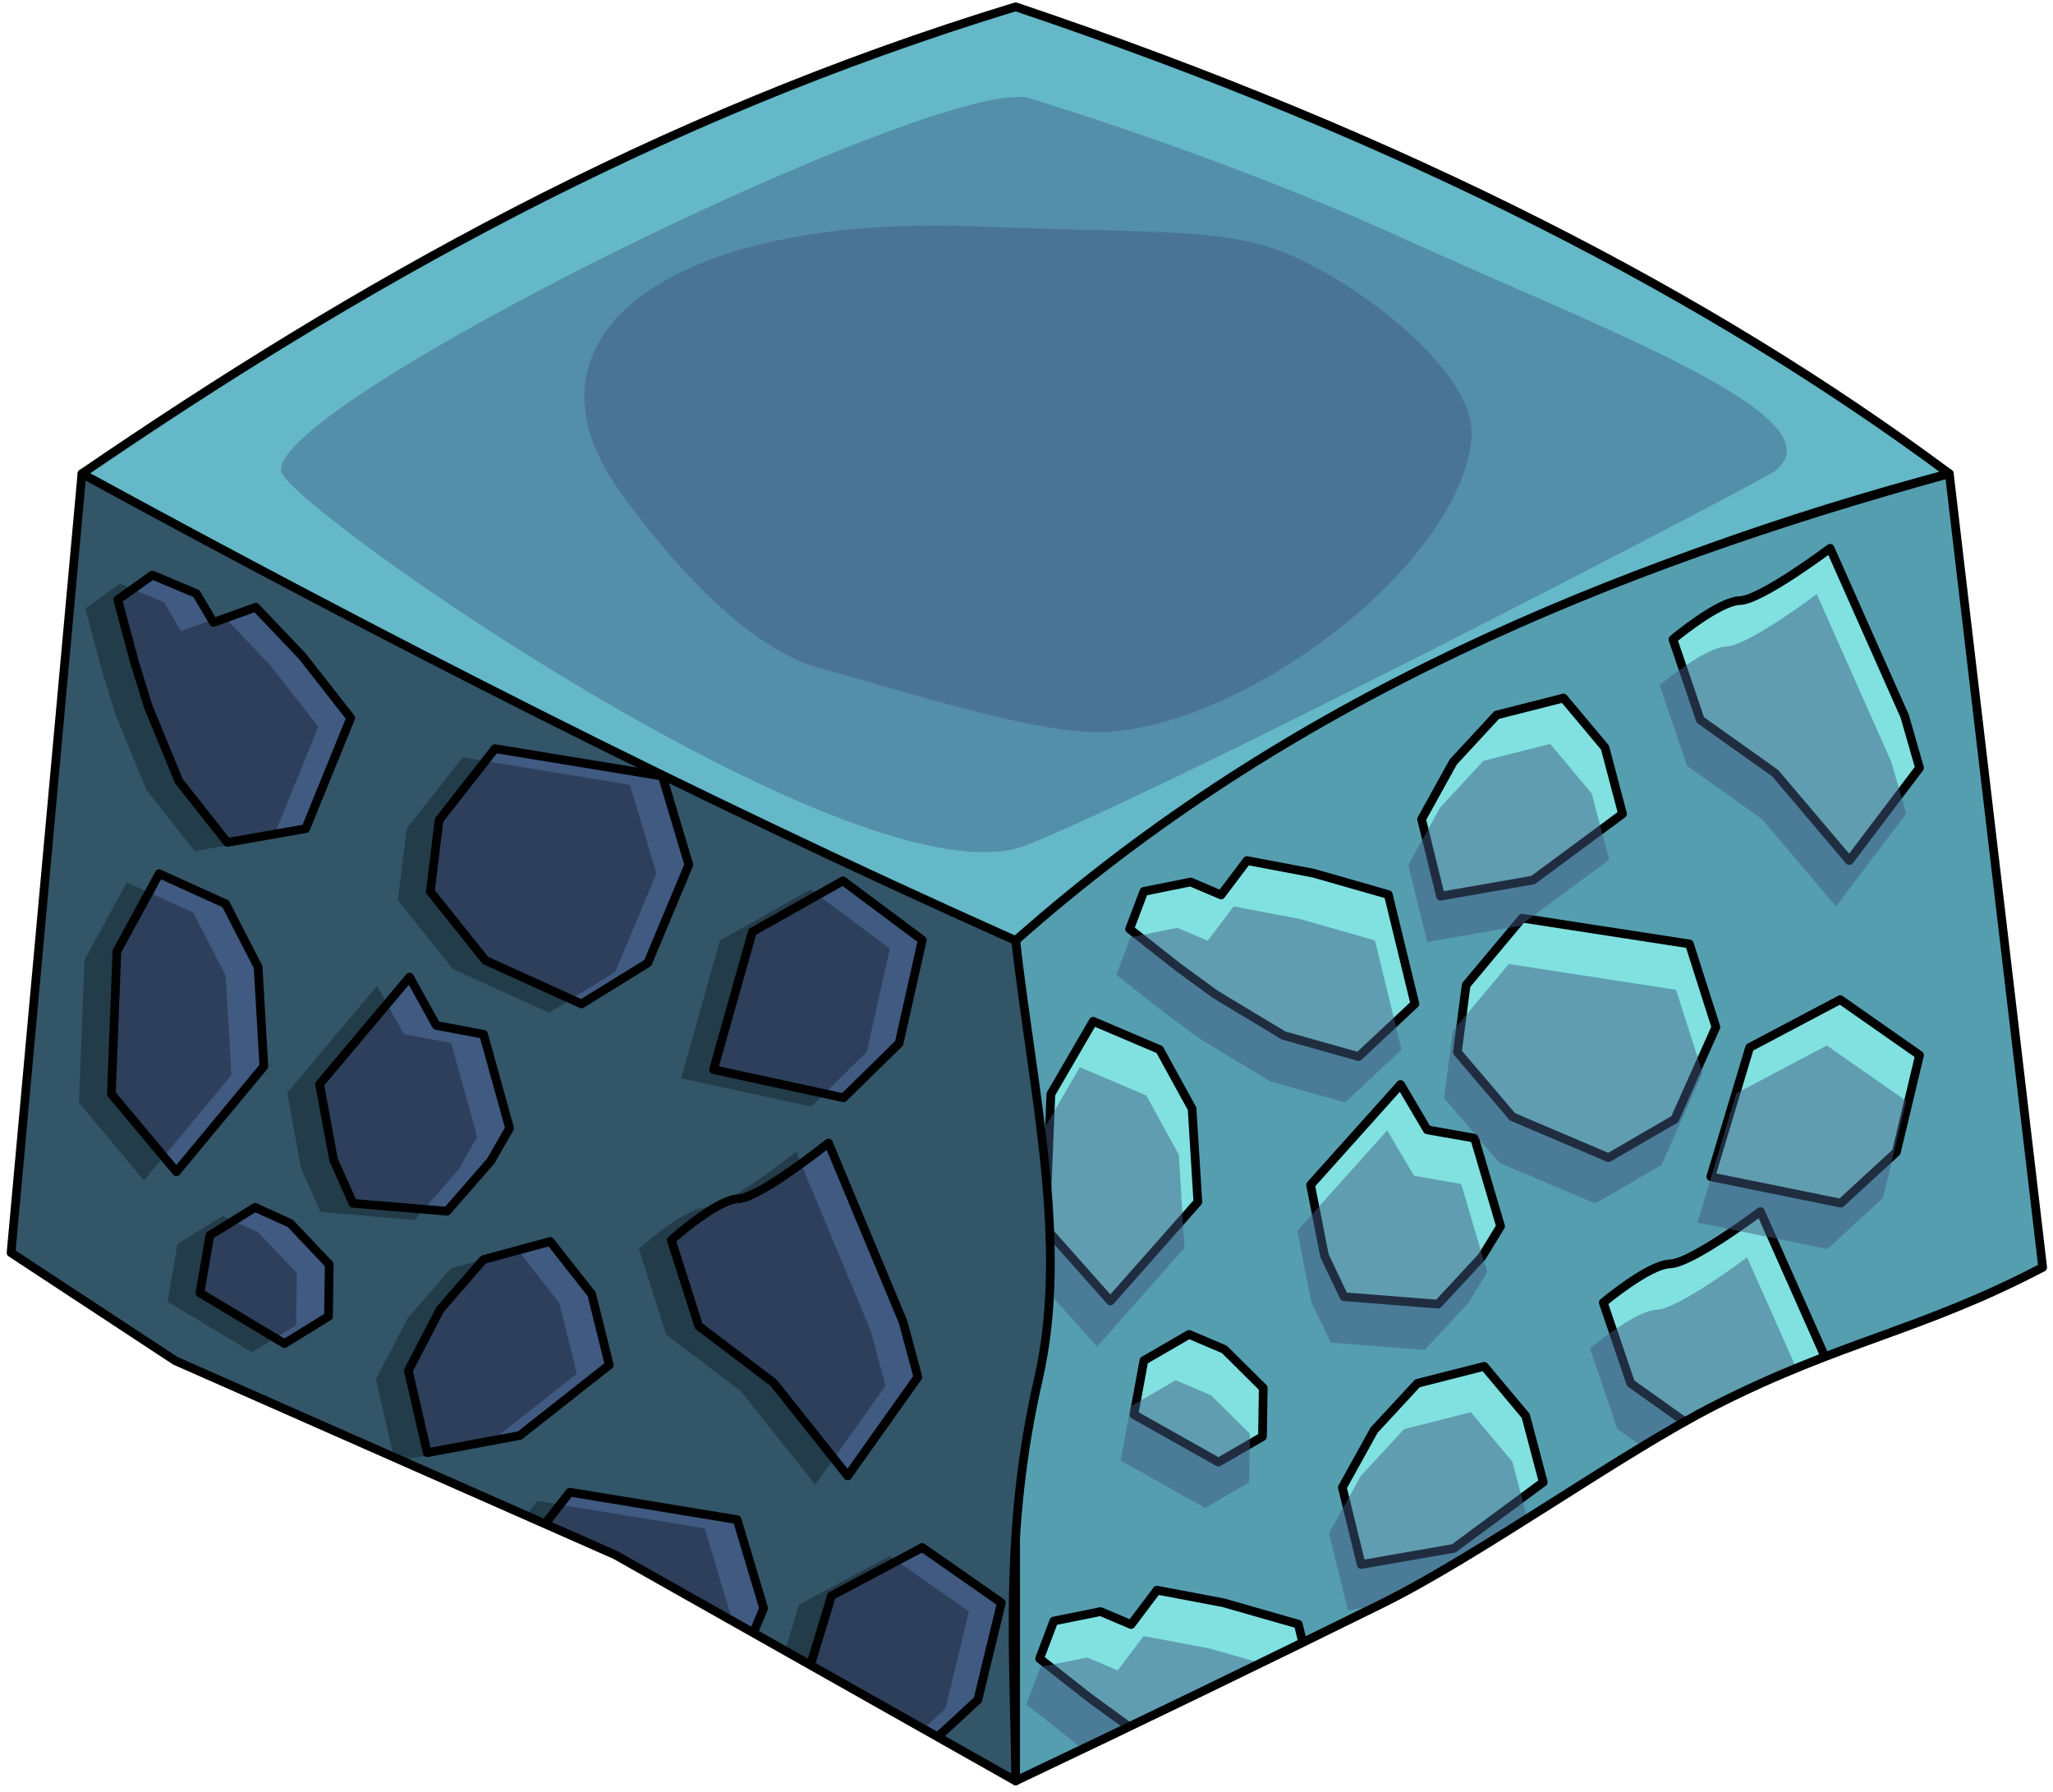 <?xml version="1.0" encoding="UTF-8" standalone="no"?><!DOCTYPE svg PUBLIC "-//W3C//DTD SVG 1.1//EN" "http://www.w3.org/Graphics/SVG/1.1/DTD/svg11.dtd"><svg width="100%" height="100%" viewBox="0 0 236 206" version="1.1" xmlns="http://www.w3.org/2000/svg" xmlns:xlink="http://www.w3.org/1999/xlink" xml:space="preserve" xmlns:serif="http://www.serif.com/" style="fill-rule:evenodd;clip-rule:evenodd;stroke-linecap:round;stroke-linejoin:round;stroke-miterlimit:1.5;"><g id="Dirt_Block26"><path d="M224.081,54.445c-27.469,-20.408 -62.42,-38.547 -107.331,-53.665c-41.641,12.712 -75.753,32.071 -107.331,53.665c36.082,22.844 71.948,42.186 107.331,53.666c33.041,-27.344 69.289,-43.604 107.331,-53.666Z" style="fill:#64b8c7;stroke:#000;stroke-width:1px;"/><g><g><path d="M224.081,54.445l10.733,91.232c-13.984,7.315 -23.015,8.431 -37.566,15.812c-10.888,5.523 -27.151,17.295 -38.443,22.866c-13.673,6.744 -27.669,13.526 -42.055,20.354l0,-36.682c2.37,-18.292 2.261,-38.342 0,-59.916c31.183,-27.667 68.208,-42.898 107.331,-53.666Z" style="fill:#559eb0;"/><clipPath id="_clip1"><path d="M224.081,54.445l10.733,91.232c-13.984,7.315 -23.015,8.431 -37.566,15.812c-10.888,5.523 -27.151,17.295 -38.443,22.866c-13.673,6.744 -27.669,13.526 -42.055,20.354l0,-36.682c2.37,-18.292 2.261,-38.342 0,-59.916c31.183,-27.667 68.208,-42.898 107.331,-53.666Z"/></clipPath><g clip-path="url(#_clip1)"><path d="M122.278,235.6l-7.471,-8.393l0.629,-15.381l4.861,-8.365l7.639,3.249l3.734,6.804l0.66,10.713l-10.052,11.373" style="fill:#80e1e0;stroke:#000;stroke-width:1px;"/><path d="M145.818,205.315l6.48,-6.062l-3.056,-12.565l-8.623,-2.463l-7.623,-1.443l-2.976,3.95l-3.5,-1.489l-5.379,1.086l-1.634,4.32l5.651,4.447l4.24,3.091l7.817,4.704l8.603,2.424Z" style="fill:#80e1e0;stroke:#000;stroke-width:1px;"/><path d="M182.805,211.62l7.621,-4.416l4.723,-10.592l-3.045,-9.558l-19.233,-2.963l-6.432,7.697l-1.006,7.708l6.329,7.428l11.043,4.696Z" style="fill:#80e1e0;stroke:#000;stroke-width:1px;"/><path d="M204.581,175.16l8.069,-10.665l-1.707,-5.941l-8.575,-19.295c0,0 -7.897,5.94 -10.382,6.017c-2.486,0.076 -7.683,4.452 -7.683,4.452l3.151,9.269l8.6,6.112l8.527,10.051Z" style="fill:#80e1e0;stroke:#000;stroke-width:1px;"/><path d="M156.478,179.832l10.639,-1.857l10.285,-7.605l-2.017,-7.626l-4.768,-5.692l-7.679,1.951l-4.985,5.388l-3.648,6.588l2.173,8.853" style="fill:#80e1e0;stroke:#000;stroke-width:1px;"/><path d="M215.291,207.347l-9.12,-6.382l-10.414,5.505l-4.461,14.855l14.945,3.037l6.387,-5.869l2.663,-11.146" style="fill:#80e1e0;stroke:#000;stroke-width:1px;"/><path d="M127.644,149.535l-7.47,-8.393l0.628,-15.381l4.862,-8.365l7.638,3.249l3.735,6.804l0.66,10.713l-10.053,11.373" style="fill:#80e1e0;stroke:#000;stroke-width:1px;"/><path d="M140.063,168.066l-9.713,-5.466l1.145,-6.212l5.192,-3.008l4.056,1.725l4.47,4.429l-0.084,5.597l-5.066,2.935Z" style="fill:#80e1e0;stroke:#000;stroke-width:1px;"/><path d="M170.346,144.472l-5.042,5.43l-10.806,-0.849l-2.237,-4.698l-1.605,-8.155l10.343,-11.542l3.071,5.211l5.435,0.955l2.991,10.127l-2.15,3.521" style="fill:#80e1e0;stroke:#000;stroke-width:1px;"/><path d="M156.166,121.451l6.48,-6.062l-3.057,-12.565l-8.623,-2.463l-7.622,-1.443l-2.977,3.95l-3.5,-1.488l-5.378,1.085l-1.634,4.32l5.651,4.448l4.24,3.09l7.816,4.704l8.604,2.424Z" style="fill:#80e1e0;stroke:#000;stroke-width:1px;"/><path d="M184.904,133.066l7.62,-4.416l4.724,-10.592l-3.045,-9.558l-19.233,-2.963l-6.432,7.696l-1.006,7.709l6.329,7.428l11.043,4.696Z" style="fill:#80e1e0;stroke:#000;stroke-width:1px;"/><path d="M212.588,98.922l8.069,-10.664l-1.707,-5.942l-8.574,-19.294c0,0 -7.897,5.94 -10.383,6.016c-2.486,0.077 -7.683,4.452 -7.683,4.452l3.152,9.269l8.6,6.112l8.526,10.051Z" style="fill:#80e1e0;stroke:#000;stroke-width:1px;"/><path d="M165.591,103.013l10.639,-1.857l10.285,-7.605l-2.016,-7.626l-4.769,-5.691l-7.679,1.95l-4.985,5.388l-3.648,6.589l2.173,8.852" style="fill:#80e1e0;stroke:#000;stroke-width:1px;"/><path d="M220.657,121.281l-9.119,-6.381l-10.414,5.505l-4.462,14.855l14.945,3.037l6.388,-5.869l2.662,-11.147" style="fill:#80e1e0;stroke:#000;stroke-width:1px;"/><path d="M133.164,259.402l-9.713,-5.466l1.145,-6.212l5.192,-3.008l4.056,1.725l4.47,4.429l-0.084,5.597l-5.066,2.935Zm30.283,-23.594l-5.042,5.43l-10.806,-0.849l-2.237,-4.698l-1.606,-8.155l10.344,-11.542l3.071,5.211l5.435,0.955l2.991,10.127l-2.15,3.521Zm-42.702,5.063l-7.47,-8.393l0.628,-15.381l4.862,-8.365l7.638,3.249l3.735,6.804l0.66,10.713l-10.053,11.373Zm93.013,-28.253l-2.662,11.146l-6.388,5.869l-14.945,-3.037l4.461,-14.855l10.415,-5.505l9.119,6.382Zm-32.485,4.273l7.62,-4.416l4.724,-10.592l-3.045,-9.558l-19.234,-2.963l-6.431,7.697l-1.006,7.708l6.329,7.428l11.043,4.696Zm-36.987,-6.305l6.48,-6.062l-3.057,-12.565l-8.623,-2.463l-7.622,-1.443l-2.977,3.95l-3.5,-1.489l-5.378,1.086l-1.634,4.32l5.651,4.447l4.24,3.091l7.816,4.704l8.604,2.424Zm10.66,-25.483l10.639,-1.857l10.284,-7.605l-2.016,-7.626l-4.769,-5.692l-7.679,1.951l-4.985,5.388l-3.648,6.588l2.174,8.853Zm48.102,-4.672l8.069,-10.665l-1.707,-5.941l-8.574,-19.295c0,0 -7.897,5.94 -10.383,6.017c-2.486,0.076 -7.683,4.452 -7.683,4.452l3.152,9.269l8.6,6.112l8.526,10.051Zm-64.517,-7.094l-9.714,-5.466l1.146,-6.212l5.191,-3.008l4.057,1.725l4.47,4.429l-0.085,5.597l-5.065,2.935Zm30.283,-23.594l-5.042,5.43l-10.806,-0.849l-2.238,-4.698l-1.605,-8.155l10.344,-11.542l3.07,5.211l5.436,0.955l2.99,10.127l-2.149,3.521Zm-42.702,5.063l-7.471,-8.394l0.629,-15.38l4.861,-8.365l7.639,3.249l3.734,6.804l0.66,10.712l-10.052,11.374Zm93.013,-28.254l-2.663,11.147l-6.387,5.869l-14.945,-3.037l4.461,-14.855l10.414,-5.505l9.12,6.381Zm-35.754,11.785l7.621,-4.416l4.724,-10.592l-3.045,-9.558l-19.234,-2.963l-6.432,7.696l-1.005,7.709l6.328,7.428l11.043,4.696Zm-28.738,-11.615l6.48,-6.062l-3.057,-12.565l-8.623,-2.463l-7.622,-1.443l-2.977,3.95l-3.5,-1.489l-5.378,1.086l-1.634,4.32l5.651,4.448l4.24,3.09l7.816,4.704l8.604,2.424Zm9.426,-18.438l10.639,-1.857l10.285,-7.605l-2.017,-7.626l-4.768,-5.691l-7.68,1.95l-4.984,5.388l-3.648,6.589l2.173,8.852Zm46.997,-4.091l8.069,-10.664l-1.707,-5.942l-8.575,-19.295c0,0 -7.897,5.941 -10.382,6.017c-2.486,0.077 -7.683,4.452 -7.683,4.452l3.151,9.269l8.6,6.112l8.527,10.051Z" style="fill:#405a81;fill-opacity:0.5;"/></g><path d="M224.081,54.445l10.733,91.232c-13.984,7.315 -23.015,8.431 -37.566,15.812c-10.888,5.523 -27.151,17.295 -38.443,22.866c-13.673,6.744 -27.669,13.526 -42.055,20.354l0,-36.682c2.37,-18.292 2.261,-38.342 0,-59.916c31.183,-27.667 68.208,-42.898 107.331,-53.666Z" style="fill:none;stroke:#000;stroke-width:1px;"/></g><path d="M9.419,54.445c34.418,18.775 69.809,36.915 107.331,53.666c2.097,18.051 6.129,35.082 2.606,50.461c-4.072,17.775 -2.689,31.887 -2.606,46.137l-46.028,-25.984l-50.57,-22.315l-18.881,-12.411l8.148,-89.554" style="fill:#325568;"/><clipPath id="_clip2"><path d="M9.419,54.445c34.418,18.775 69.809,36.915 107.331,53.666c2.097,18.051 6.129,35.082 2.606,50.461c-4.072,17.775 -2.689,31.887 -2.606,46.137l-46.028,-25.984l-50.57,-22.315l-18.881,-12.411l8.148,-89.554"/></clipPath><g clip-path="url(#_clip2)"><path d="M14.911,226.422l-7.471,-8.946l0.629,-16.394l4.861,-8.916l7.639,3.463l3.734,7.252l0.661,11.419l-10.053,12.122" style="fill:#405a81;stroke:#000;stroke-width:1px;"/><path d="M57.613,221.025l-5.042,5.788l-10.806,-0.904l-2.238,-5.008l-1.605,-8.692l10.344,-12.302l3.07,5.554l5.436,1.018l2.99,10.793l-2.149,3.753" style="fill:#405a81;stroke:#000;stroke-width:1px;"/><path d="M38.452,194.142l6.479,-6.461l-3.056,-13.392l-8.623,-2.626l-7.623,-1.538l-2.976,4.21l-3.5,-1.586l-5.379,1.157l-1.633,4.604l5.65,4.741l4.241,3.294l7.816,5.014l8.604,2.583Z" style="fill:#405a81;stroke:#000;stroke-width:1px;"/><path d="M75.438,200.863l7.621,-4.707l4.724,-11.29l-3.046,-10.187l-19.233,-3.159l-6.432,8.204l-1.006,8.216l6.329,7.917l11.043,5.006Z" style="fill:#405a81;stroke:#000;stroke-width:1px;"/><path d="M97.446,169.648l8.069,-11.367l-1.706,-6.333l-8.575,-20.566c0,0 -7.897,6.332 -10.383,6.413c-2.486,0.082 -7.683,4.746 -7.683,4.746l3.152,9.879l8.6,6.515l8.526,10.713Z" style="fill:#405a81;stroke:#000;stroke-width:1px;"/><path d="M49.111,166.981l10.639,-1.98l10.285,-8.106l-2.017,-8.128l-4.768,-6.066l-7.679,2.078l-4.985,5.744l-3.648,7.022l2.173,9.436" style="fill:#405a81;stroke:#000;stroke-width:1px;"/><path d="M115.11,184.226l-9.093,-6.35l-10.433,5.551l-4.516,14.884l14.93,2.979l6.408,-5.899l2.704,-11.165" style="fill:#405a81;stroke:#000;stroke-width:1px;"/><path d="M20.277,134.688l-7.47,-8.946l0.629,-16.394l4.861,-8.916l7.639,3.463l3.734,7.252l0.66,11.419l-10.053,12.122" style="fill:#405a81;stroke:#000;stroke-width:1px;"/><path d="M32.696,154.44l-9.713,-5.826l1.145,-6.621l5.192,-3.207l4.056,1.839l4.471,4.721l-0.085,5.966l-5.066,3.128Z" style="fill:#405a81;stroke:#000;stroke-width:1px;"/><path d="M56.428,133.434l-5.042,5.788l-10.806,-0.904l-2.237,-5.008l-1.606,-8.692l10.344,-12.302l3.071,5.554l5.435,1.018l2.991,10.793l-2.15,3.753" style="fill:#405a81;stroke:#000;stroke-width:1px;"/><path d="M26.126,96.828l9.014,-1.578l5.175,-12.724l-5.559,-7.096l-5.363,-5.631l-4.853,1.743l-1.958,-3.307l-5.069,-2.136l-3.979,2.835l1.911,7.124l1.585,5.13l3.529,8.59l5.567,7.05Z" style="fill:#405a81;stroke:#000;stroke-width:1px;"/><path d="M66.839,115.396l7.621,-4.707l4.724,-11.29l-3.045,-10.187l-19.234,-3.159l-6.431,8.204l-1.006,8.216l6.329,7.918l11.042,5.005Z" style="fill:#405a81;stroke:#000;stroke-width:1px;"/><path d="M102.581,70.267l8.068,-11.367l-1.706,-6.333l-8.575,-20.566c0,0 -7.897,6.332 -10.383,6.413c-2.486,0.082 -7.683,4.746 -7.683,4.746l3.152,9.879l8.6,6.515l8.527,10.713Z" style="fill:#405a81;stroke:#000;stroke-width:1px;"/><path d="M54.478,75.247l10.639,-1.98l10.285,-8.106l-2.017,-8.128l-4.768,-6.066l-7.68,2.078l-4.984,5.744l-3.648,7.022l2.173,9.436" style="fill:#405a81;stroke:#000;stroke-width:1px;"/><path d="M106.017,108.047l-9.12,-6.802l-10.414,5.867l-4.461,15.834l14.945,3.237l6.387,-6.256l2.663,-11.88" style="fill:#405a81;stroke:#000;stroke-width:1px;"/><path d="M23.603,247.176l-9.713,-5.827l1.145,-6.62l5.192,-3.207l4.056,1.839l4.47,4.721l-0.084,5.965l-5.066,3.129Zm30.283,-25.149l-5.042,5.788l-10.806,-0.904l-2.237,-5.008l-1.606,-8.692l10.344,-12.302l3.071,5.554l5.435,1.018l2.991,10.793l-2.15,3.753Zm-42.702,5.397l-7.47,-8.946l0.628,-16.394l4.862,-8.916l7.638,3.463l3.735,7.252l0.66,11.418l-10.053,12.123Zm100.199,-42.196l-2.703,11.165l-6.408,5.899l-14.931,-2.979l4.516,-14.884l10.433,-5.551l9.093,6.35Zm-39.671,16.637l7.62,-4.707l4.724,-11.29l-3.045,-10.187l-19.234,-3.159l-6.431,8.204l-1.006,8.216l6.329,7.917l11.043,5.006Zm-36.987,-6.721l6.48,-6.461l-3.057,-13.392l-8.623,-2.626l-7.622,-1.538l-2.977,4.21l-3.5,-1.587l-5.378,1.157l-1.634,4.605l5.651,4.741l4.24,3.294l7.816,5.013l8.604,2.584Zm58.995,-24.494l8.069,-11.367l-1.707,-6.333l-8.575,-20.566c0,0 -7.897,6.331 -10.383,6.413c-2.485,0.082 -7.683,4.745 -7.683,4.745l3.152,9.88l8.6,6.514l8.527,10.714Zm-48.335,-2.667l10.639,-1.98l10.284,-8.106l-2.016,-8.128l-4.769,-6.067l-7.679,2.079l-4.985,5.743l-3.648,7.023l2.174,9.436Zm-16.415,-12.541l-9.714,-5.827l1.146,-6.62l5.191,-3.207l4.057,1.839l4.47,4.721l-0.085,5.965l-5.065,3.129Zm23.732,-21.006l-5.042,5.788l-10.806,-0.904l-2.238,-5.008l-1.605,-8.692l10.343,-12.302l3.071,5.554l5.436,1.018l2.99,10.793l-2.149,3.753Zm-36.151,1.254l-7.471,-8.946l0.629,-16.394l4.861,-8.916l7.639,3.463l3.734,7.252l0.66,11.418l-10.052,12.123Zm85.739,-26.642l-2.662,11.881l-6.388,6.256l-14.945,-3.237l4.461,-15.834l10.415,-5.868l9.119,6.802Zm-39.177,7.35l7.62,-4.707l4.724,-11.29l-3.045,-10.187l-19.233,-3.159l-6.432,8.204l-1.006,8.216l6.329,7.917l11.043,5.006Zm-40.714,-18.568l9.014,-1.578l5.175,-12.725l-5.559,-7.095l-5.362,-5.631l-4.853,1.742l-1.958,-3.306l-5.07,-2.136l-3.979,2.835l1.912,7.124l1.584,5.13l3.529,8.59l5.567,7.05Zm28.352,-21.581l10.639,-1.98l10.285,-8.106l-2.017,-8.128l-4.768,-6.067l-7.679,2.079l-4.985,5.743l-3.648,7.023l2.173,9.436Zm48.103,-4.98l8.069,-11.367l-1.707,-6.333l-8.575,-20.566c0,0 -7.897,6.331 -10.382,6.413c-2.486,0.082 -7.683,4.745 -7.683,4.745l3.152,9.88l8.599,6.514l8.527,10.714Z" style="fill-opacity:0.3;"/></g><path d="M9.419,54.445c34.418,18.775 69.809,36.915 107.331,53.666c2.097,18.051 6.129,35.082 2.606,50.461c-4.072,17.775 -2.689,31.887 -2.606,46.137l-46.028,-25.984l-50.57,-22.315l-18.881,-12.411l8.148,-89.554" style="fill:none;stroke:#000;stroke-width:1px;"/></g><path d="M118.141,11.234c0,0 22.197,6.625 42.968,16.082c23.225,10.575 50.731,20.624 42.933,26.833c-1.143,0.91 -65.823,34.698 -85.901,42.95c-18.697,7.684 -85.219,-38.894 -85.829,-42.95c-1.173,-7.792 74.909,-45.097 85.829,-42.915Z" style="fill:#405a81;fill-opacity:0.429;"/><path d="M112.191,26.017c26.611,1.03 30.818,-0.225 41.014,5.822c7.746,4.594 16.419,12.432 15.956,18.381c-1.128,14.522 -25.735,33.177 -42.182,33.93c-7.737,0.353 -23.906,-4.985 -32.666,-7.315c-9.86,-2.623 -20.102,-16.125 -23.281,-20.659c-12.359,-17.628 5.936,-31.521 41.159,-30.159Z" style="fill:#405a81;fill-opacity:0.5;"/></g></svg>